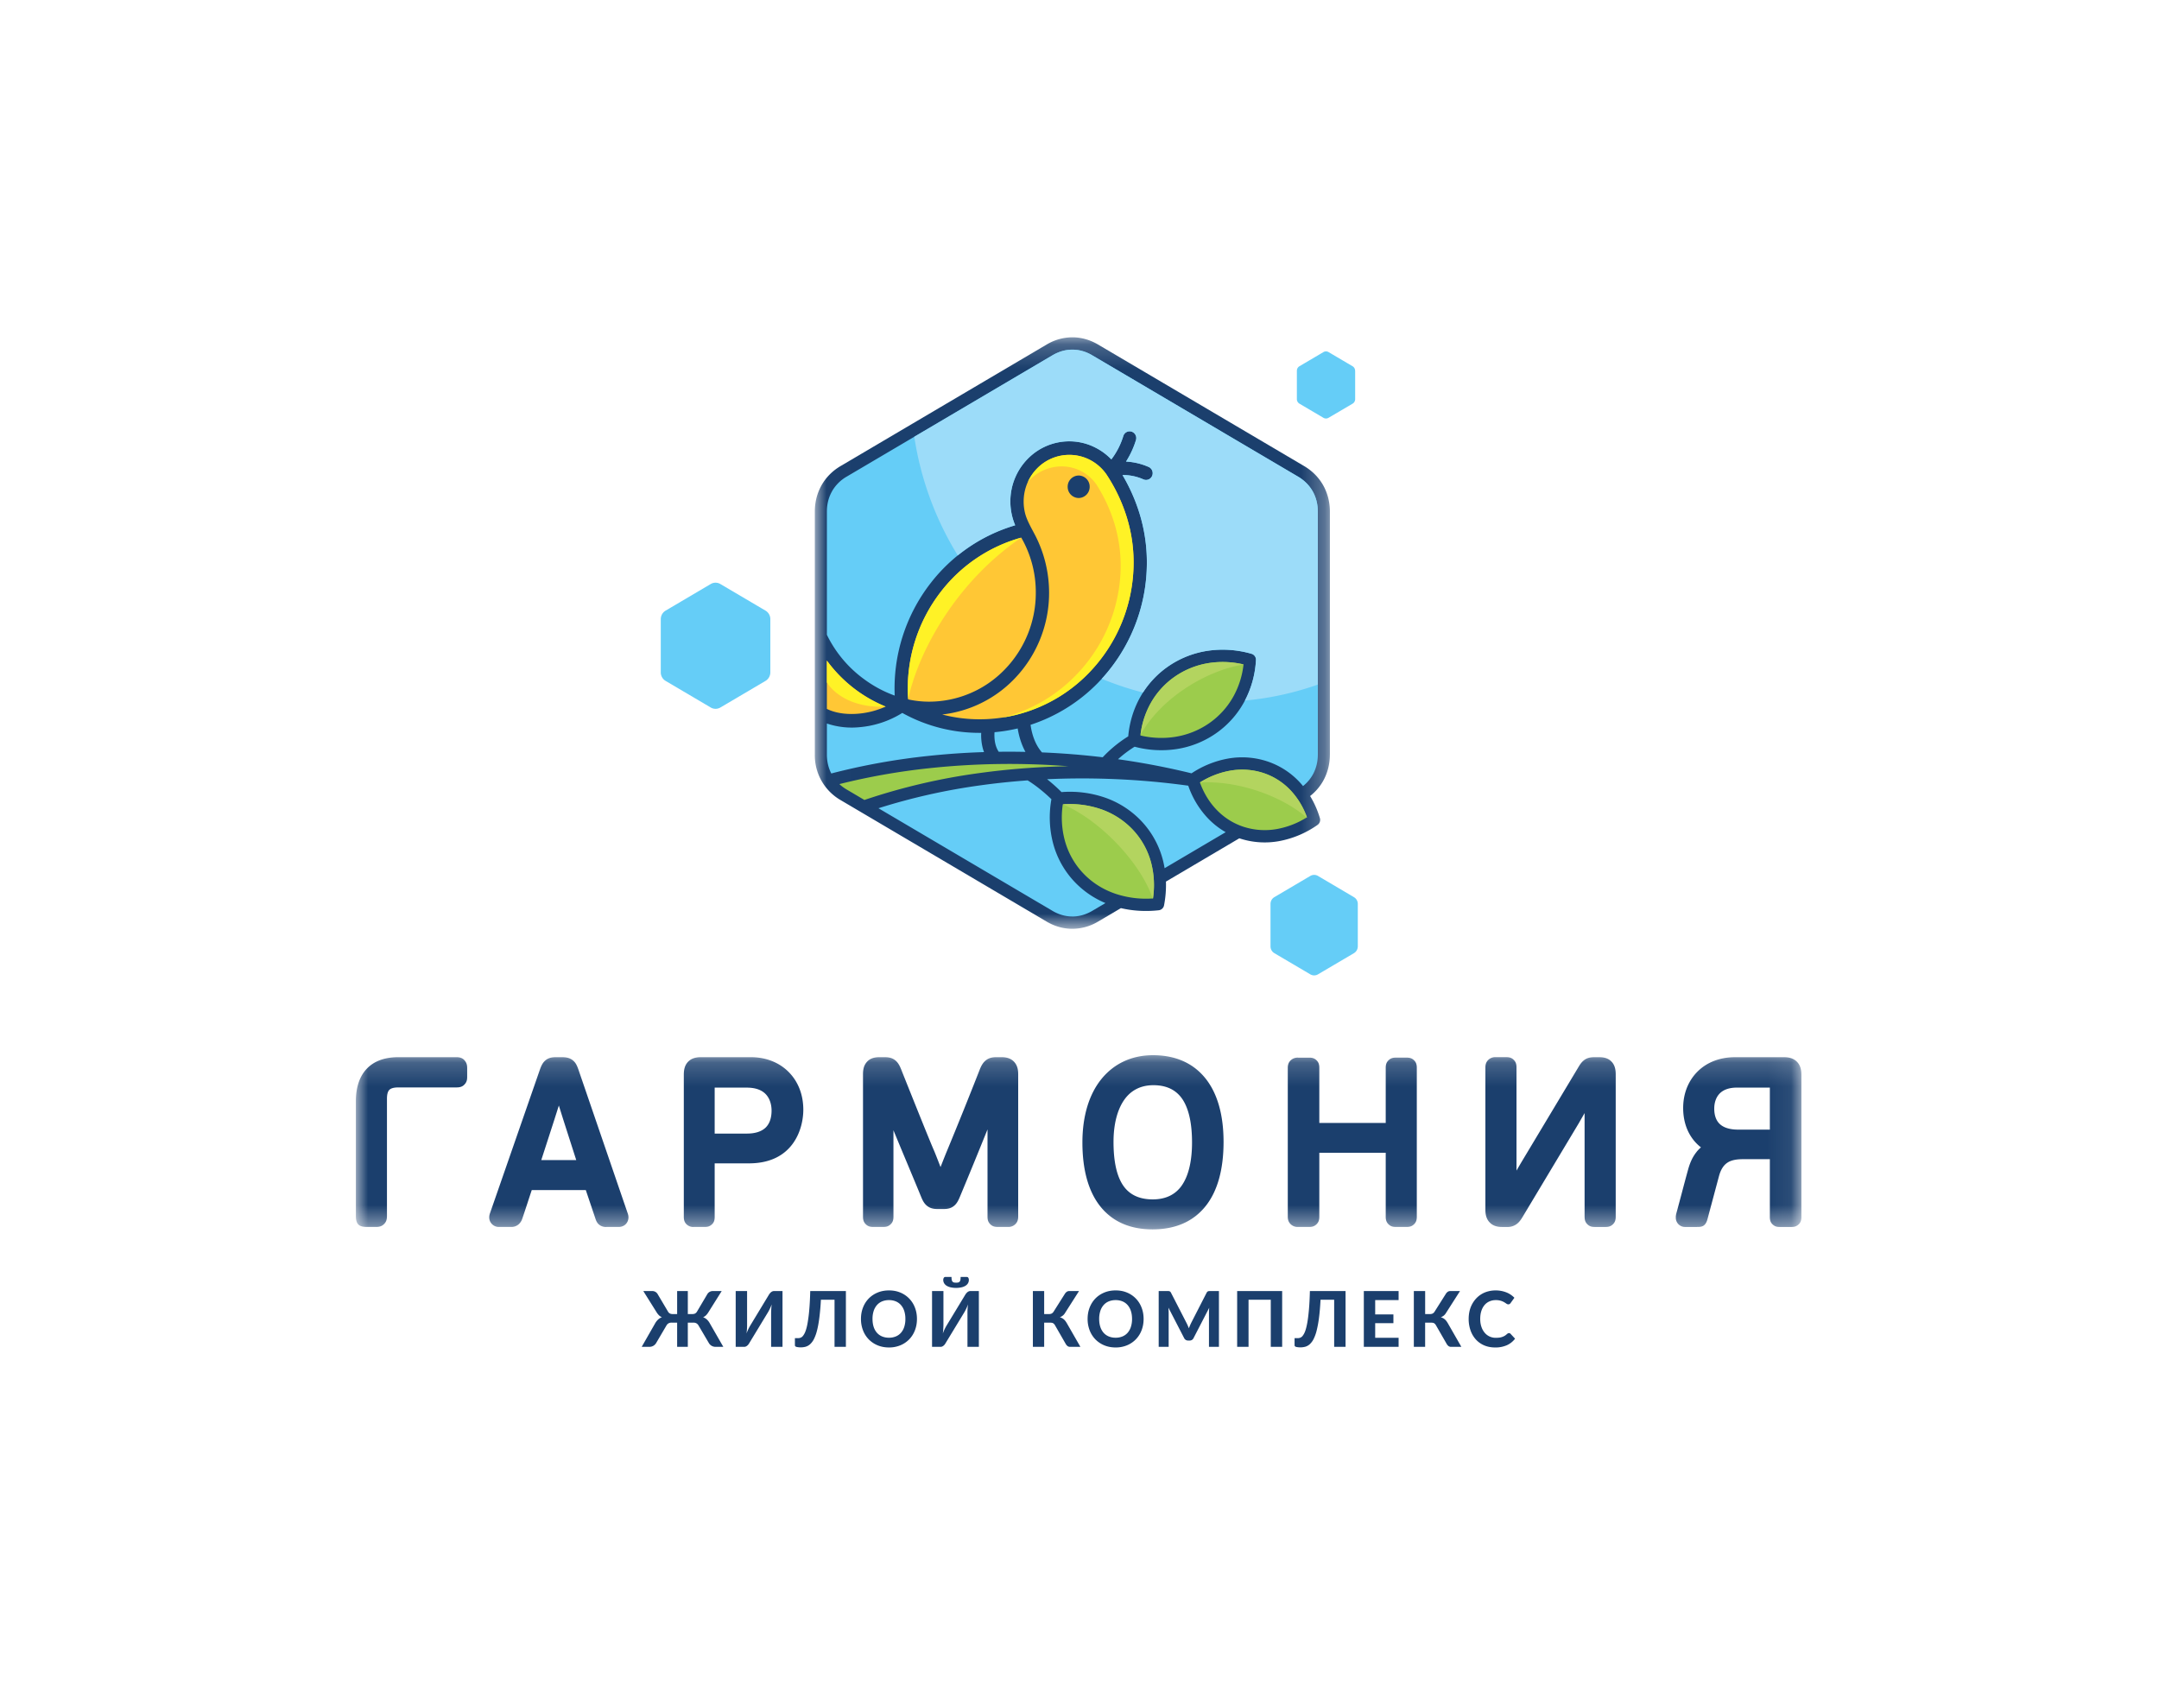 <svg xmlns="http://www.w3.org/2000/svg" xmlns:xlink="http://www.w3.org/1999/xlink" width="91" height="72" viewBox="0 0 91 72"><defs><filter id="a" width="106.5%" height="171.4%" x="-3.3%" y="-28.6%" filterUnits="objectBoundingBox"><feOffset dy="5" in="SourceAlpha" result="shadowOffsetOuter1"/><feGaussianBlur in="shadowOffsetOuter1" result="shadowBlurOuter1" stdDeviation="7.5"/><feColorMatrix in="shadowBlurOuter1" result="shadowMatrixOuter1" values="0 0 0 0 0 0 0 0 0 0 0 0 0 0 0 0 0 0 0.2 0"/><feMerge><feMergeNode in="shadowMatrixOuter1"/><feMergeNode in="SourceGraphic"/></feMerge></filter><path id="b" d="M60.927 7.528V.186H0v7.342h60.927z"/><path id="d" d="M.013.2h21.71v24.934H.013z"/></defs><g fill="none" fill-rule="evenodd" filter="url(#a)" transform="translate(-15 -4)"><path fill="#1B3F6D" d="M78.603 55.196c.026 0 .048.01.066.03l.19.205a.902.902 0 0 1-.347.276 1.188 1.188 0 0 1-.494.094c-.172 0-.327-.03-.465-.09a1.011 1.011 0 0 1-.35-.25 1.119 1.119 0 0 1-.222-.382 1.435 1.435 0 0 1-.078-.481c0-.117.013-.228.037-.334a1.174 1.174 0 0 1 .281-.53 1.04 1.04 0 0 1 .505-.298c.1-.027.206-.04.32-.04a1.242 1.242 0 0 1 .452.086.961.961 0 0 1 .332.224l-.16.224a.149.149 0 0 1-.037.037.1.1 0 0 1-.06.016.132.132 0 0 1-.077-.027 1.833 1.833 0 0 0-.095-.062.695.695 0 0 0-.142-.061.707.707 0 0 0-.215-.028.647.647 0 0 0-.265.054.574.574 0 0 0-.207.154.723.723 0 0 0-.134.25c-.032.097-.048.21-.048.335 0 .126.018.239.052.337a.747.747 0 0 0 .141.251.598.598 0 0 0 .466.208c.054 0 .103-.003.147-.008a.608.608 0 0 0 .228-.078.676.676 0 0 0 .1-.078.19.19 0 0 1 .037-.024.09.09 0 0 1 .042-.01zm-2.008.579h-.435a.172.172 0 0 1-.11-.035.34.34 0 0 1-.082-.103l-.44-.765a.29.29 0 0 0-.04-.057.162.162 0 0 0-.102-.055.443.443 0 0 0-.068-.005h-.25v1.02h-.476v-2.352h.477v.97h.207a.242.242 0 0 0 .108-.022.225.225 0 0 0 .086-.085l.465-.736a.313.313 0 0 1 .081-.092.184.184 0 0 1 .114-.035h.408l-.597.935a.39.39 0 0 1-.093.104.46.46 0 0 1-.12.066.415.415 0 0 1 .172.09c.047.041.09.1.132.174l.563.983zm-3.632-1.972v.605h.768v.368h-.768v.618h.987v.38h-1.466v-2.351h1.466v.38h-.987zm-1.249 1.972h-.48V53.79h-.574c-.016.291-.037.544-.065.756a4.51 4.51 0 0 1-.099.542 1.714 1.714 0 0 1-.131.362.759.759 0 0 1-.162.216.483.483 0 0 1-.19.105.81.81 0 0 1-.392.004c-.037-.015-.056-.037-.056-.066v-.3h.127c.034 0 .07-.006.106-.017a.238.238 0 0 0 .108-.081.71.71 0 0 0 .103-.19c.033-.085.063-.201.09-.349.027-.147.05-.33.07-.55.02-.22.034-.487.042-.8h1.503v2.352zm-2.672 0h-.48V53.79h-.937v1.984h-.48v-2.352h1.897v2.352zm-2.665-2.352v2.352h-.42V54.33a1.978 1.978 0 0 1 .011-.203l-.659 1.276a.176.176 0 0 1-.166.106h-.067a.183.183 0 0 1-.098-.027.185.185 0 0 1-.069-.079l-.661-1.28a4.627 4.627 0 0 1 .01.207v1.445h-.42v-2.352h.362l.054.001a.13.13 0 0 1 .042.009.1.1 0 0 1 .034.022c.01.01.02.025.029.044l.644 1.254a1.94 1.94 0 0 1 .106.24 2.899 2.899 0 0 1 .107-.245l.64-1.25a.164.164 0 0 1 .03-.043.108.108 0 0 1 .075-.03.777.777 0 0 1 .054-.002h.362zm-3.662 1.175c0-.123-.016-.234-.048-.332a.712.712 0 0 0-.137-.25.588.588 0 0 0-.217-.157.735.735 0 0 0-.29-.054.74.74 0 0 0-.29.054.589.589 0 0 0-.219.157.706.706 0 0 0-.137.25 1.072 1.072 0 0 0-.048.332c0 .124.016.235.048.333a.699.699 0 0 0 .137.249c.06.068.133.12.218.156a.74.74 0 0 0 .29.054.735.735 0 0 0 .29-.054.594.594 0 0 0 .218-.156.705.705 0 0 0 .137-.25 1.06 1.06 0 0 0 .048-.332zm.487 0c0 .172-.028.33-.085.478a1.106 1.106 0 0 1-.612.633 1.229 1.229 0 0 1-.482.092c-.177 0-.338-.031-.483-.092a1.117 1.117 0 0 1-.373-.252 1.122 1.122 0 0 1-.24-.381 1.317 1.317 0 0 1-.085-.478c0-.172.028-.331.085-.478.057-.146.137-.273.24-.38.104-.107.228-.191.373-.252s.306-.092.483-.092c.176 0 .337.03.482.092a1.103 1.103 0 0 1 .612.634c.057.146.085.305.085.476zm-2.664 1.177h-.435a.172.172 0 0 1-.11-.035.337.337 0 0 1-.082-.103l-.44-.765a.29.29 0 0 0-.04-.057.196.196 0 0 0-.046-.037.16.16 0 0 0-.056-.018.445.445 0 0 0-.07-.005h-.248v1.02h-.476v-2.352h.476v.97h.208a.24.24 0 0 0 .107-.022.227.227 0 0 0 .086-.085l.465-.736a.313.313 0 0 1 .081-.092.184.184 0 0 1 .115-.035h.407l-.596.935a.388.388 0 0 1-.094.104.456.456 0 0 1-.119.066.416.416 0 0 1 .171.09c.047.041.09.1.132.174l.564.983zm-5.24-2.705c.037 0 .07-.003.094-.01a.11.11 0 0 0 .059-.038.17.17 0 0 0 .03-.074.667.667 0 0 0 .008-.119h.26c.03 0 .053.013.067.039a.167.167 0 0 1 .02.083.274.274 0 0 1-.038.147.32.32 0 0 1-.11.106.547.547 0 0 1-.17.064 1.072 1.072 0 0 1-.44 0 .548.548 0 0 1-.171-.064.318.318 0 0 1-.11-.106.275.275 0 0 1-.04-.147.17.17 0 0 1 .022-.083.071.071 0 0 1 .068-.039h.258c0 .049.003.088.01.12.005.03.015.055.03.073a.11.11 0 0 0 .058.038c.025.007.056.01.094.01zm.96.353v2.352h-.48v-1.402a2.508 2.508 0 0 1 .024-.388 2.022 2.022 0 0 1-.15.323l-.8 1.317a.338.338 0 0 1-.085.102.228.228 0 0 1-.057.035.171.171 0 0 1-.067.013h-.358v-2.352h.48v1.402c0 .058-.003.12-.006.184s-.01.132-.019.203a1.9 1.9 0 0 1 .15-.322l.8-1.32a.465.465 0 0 1 .086-.1.234.234 0 0 1 .057-.034.165.165 0 0 1 .066-.013h.359zm-3.097 1.175a1.07 1.07 0 0 0-.047-.332.708.708 0 0 0-.137-.25.59.59 0 0 0-.218-.157.735.735 0 0 0-.29-.054.74.74 0 0 0-.29.054.59.59 0 0 0-.218.157.713.713 0 0 0-.138.25 1.072 1.072 0 0 0-.047.332c0 .124.016.235.047.333a.706.706 0 0 0 .138.249.59.59 0 0 0 .218.156.74.74 0 0 0 .29.054.735.735 0 0 0 .29-.054.594.594 0 0 0 .218-.156.702.702 0 0 0 .137-.25 1.06 1.06 0 0 0 .047-.332zm.488 0c0 .172-.028.33-.085.478a1.127 1.127 0 0 1-.24.381 1.11 1.11 0 0 1-.372.252 1.229 1.229 0 0 1-.482.092c-.177 0-.338-.031-.483-.092a1.116 1.116 0 0 1-.373-.252 1.119 1.119 0 0 1-.24-.381 1.322 1.322 0 0 1-.085-.478c0-.172.028-.331.085-.478a1.12 1.12 0 0 1 .24-.38c.104-.107.228-.191.373-.252s.306-.092.483-.092c.176 0 .337.03.482.092a1.106 1.106 0 0 1 .612.634c.057.146.085.305.085.476zm-2.995 1.177h-.479V53.79H49.6a9.679 9.679 0 0 1-.065.756c-.027.213-.06.394-.099.542a1.69 1.69 0 0 1-.131.362.751.751 0 0 1-.162.216.48.48 0 0 1-.19.105.81.81 0 0 1-.392.004c-.037-.015-.056-.037-.056-.066v-.3h.127c.034 0 .07-.006.106-.017a.239.239 0 0 0 .108-.081.71.71 0 0 0 .103-.19c.033-.085.064-.201.09-.349a6.24 6.24 0 0 0 .07-.55c.02-.22.034-.487.042-.8h1.503v2.352zm-2.672-2.352v2.352h-.48v-1.402a3.45 3.45 0 0 1 .024-.388 2.022 2.022 0 0 1-.15.323l-.799 1.317a.338.338 0 0 1-.086.102.224.224 0 0 1-.057.035.172.172 0 0 1-.066.013h-.359v-2.352h.48v1.402a2.518 2.518 0 0 1-.024.387 1.96 1.96 0 0 1 .15-.322l.799-1.32a.44.44 0 0 1 .086-.1.23.23 0 0 1 .058-.034.165.165 0 0 1 .065-.013h.359zm-2.495 2.352h-.319a.336.336 0 0 1-.176-.045.325.325 0 0 1-.117-.12l-.426-.724a.254.254 0 0 0-.094-.102.266.266 0 0 0-.13-.03h-.234v1.02h-.45v-1.02h-.233a.264.264 0 0 0-.13.03.257.257 0 0 0-.094.102l-.425.723a.338.338 0 0 1-.117.12.336.336 0 0 1-.178.046h-.317l.566-.99a.67.67 0 0 1 .13-.165.488.488 0 0 1 .156-.094.371.371 0 0 1-.123-.08.707.707 0 0 1-.1-.127l-.561-.896h.377a.258.258 0 0 1 .23.134l.427.72a.211.211 0 0 0 .09.094.26.26 0 0 0 .11.022h.192v-.97h.45v.97h.192c.042 0 .08-.007.112-.022a.22.22 0 0 0 .09-.094l.426-.72a.267.267 0 0 1 .23-.134h.378l-.562.896a.706.706 0 0 1-.099.127.37.37 0 0 1-.123.08c.058.022.11.053.157.094a.637.637 0 0 1 .127.166l.568.989z"/><g transform="translate(30 43.295)"><mask id="c" fill="#fff"><use xlink:href="#b"/></mask><path fill="#1B3F6D" d="M59.598 1.552h-1.39c-.33 0-.56.091-.708.232-.172.164-.246.407-.246.653 0 .28.077.508.24.656.16.146.413.23.768.23h1.336v-1.77zm0 5.45V4.569h-1.126c-.26 0-.484.034-.652.14v.001c-.161.101-.288.28-.368.579l-.483 1.806c-.088.33-.264.33-.443.33v.001h-.496a.386.386 0 0 1-.396-.394v-.056l.012-.083c.062-.225.144-.537.228-.851.09-.34.18-.682.282-1.049.077-.276.183-.517.35-.725h-.002c.057-.07.12-.137.19-.197a1.82 1.82 0 0 1-.42-.458c-.222-.342-.33-.755-.33-1.202 0-.616.222-1.16.62-1.549.379-.37.913-.591 1.562-.591h2.068c.253 0 .43.067.557.203.127.136.176.312.176.536v5.994c0 .157-.038.256-.147.34-.09.071-.17.082-.285.082h-.465c-.115 0-.195-.01-.285-.081-.109-.085-.147-.184-.147-.341zm-7.809-.009V2.626l-.253.441-.003.005L49.22 6.93c-.09.154-.16.263-.258.346a.638.638 0 0 1-.448.15h-.21c-.246 0-.417-.074-.537-.214-.115-.133-.159-.303-.159-.509V.702c0-.157.052-.263.15-.342V.359a.419.419 0 0 1 .282-.09h.447c.125 0 .215.022.302.1v.002c.096.086.13.185.13.33V5.05l.182-.312.001-.002 2.387-3.98v.001c.089-.153.152-.256.253-.341.123-.104.254-.145.453-.145h.219c.246 0 .415.071.534.212.113.134.153.302.153.51v6.001c0 .146-.034.245-.13.331-.088.08-.178.101-.302.101h-.446c-.125 0-.215-.02-.303-.1-.096-.087-.13-.186-.13-.332zM40.608 4.298v2.695c0 .146-.034.245-.13.331-.088.08-.178.101-.302.101h-.465a.417.417 0 0 1-.282-.09c-.098-.079-.15-.185-.15-.342V.72c0-.156.052-.263.15-.341a.415.415 0 0 1 .282-.09h.465c.123 0 .213.02.302.1.096.085.13.185.13.331v2.323h2.799V.72c0-.145.034-.244.13-.33.088-.08.178-.102.302-.102h.447c.123 0 .213.021.301.1.097.086.13.186.13.332v6.273c0 .146-.033.245-.129.331-.089.08-.178.101-.302.101h-.447c-.124 0-.214-.02-.302-.1-.096-.087-.13-.186-.13-.332V4.298h-2.8zm-5.811 1.4c.324-.448.446-1.12.446-1.832 0-.658-.09-1.286-.349-1.736-.238-.412-.638-.68-1.278-.68-.546 0-.943.225-1.208.586-.325.442-.474 1.091-.474 1.802 0 .724.103 1.352.371 1.786.247.399.655.64 1.283.64.57 0 .958-.219 1.209-.565zm1.014-4.533c.504.632.761 1.541.761 2.673 0 1.165-.254 2.08-.757 2.711-.51.64-1.257.979-2.236.979-.974 0-1.708-.344-2.207-.975-.502-.634-.749-1.55-.749-2.687 0-1.131.288-2.028.784-2.654C31.94.542 32.7.186 33.597.186c.965 0 1.707.345 2.214.98zM24.628 4.863l.014.038.022-.053c.102-.26.202-.512.253-.633A194.265 194.265 0 0 0 26.29.805c.079-.206.164-.332.283-.418.13-.094.263-.117.437-.117h.21c.259 0 .431.08.548.223.113.138.148.305.148.499v6.001c0 .157-.052.263-.15.342a.416.416 0 0 1-.282.09h-.428c-.124 0-.215-.021-.303-.1-.095-.087-.13-.186-.13-.332V3.314a233.109 233.109 0 0 1-1.165 2.842c-.07.167-.13.28-.236.372-.12.103-.254.142-.453.142h-.246c-.196 0-.332-.038-.454-.138-.11-.09-.176-.207-.246-.38-.122-.3-.333-.803-.553-1.332-.22-.525-.449-1.074-.612-1.471v3.644c0 .146-.033.245-.13.331-.088.08-.178.101-.302.101h-.419c-.124 0-.214-.021-.302-.1-.096-.087-.13-.186-.13-.332V.992c0-.192.031-.357.14-.495.114-.146.285-.227.547-.227h.21c.186 0 .317.024.447.12.118.088.194.212.272.413.043.11.514 1.29.9 2.246.21.52.394.968.462 1.123.055.123.165.406.275.691zm-9.505-3.31V3.49h1.363c.344 0 .61-.086.782-.25.164-.158.253-.4.253-.719 0-.245-.07-.526-.272-.718-.157-.149-.403-.25-.772-.25h-1.354zm-1.301 5.45V1.009c0-.221.044-.396.167-.533.125-.138.3-.206.556-.206h2.105c.646 0 1.196.228 1.587.619.394.394.622.947.622 1.595 0 .813-.43 2.261-2.29 2.261h-1.446v2.258c0 .157-.038.256-.146.34-.09.071-.171.082-.286.082h-.446a.396.396 0 0 1-.275-.082c-.1-.079-.148-.181-.148-.34zM9.288 4.607l-.553-1.725-.18-.575-.171.537v.002l-.57 1.761h1.474zm1.795 2.818h-.51a.462.462 0 0 1-.257-.053c-.1-.055-.165-.136-.213-.278l-.412-1.223H7.413c-.05.15-.119.358-.185.562-.1.305-.196.597-.227.677a.507.507 0 0 1-.166.225.453.453 0 0 1-.28.09h-.52a.4.4 0 0 1-.414-.408c0-.05.01-.103.027-.155L7.753.803c.065-.186.127-.307.237-.399.122-.102.255-.134.45-.134h.238c.217 0 .357.039.478.142.114.097.167.216.228.392l2.077 6.06a.49.49 0 0 1 .028.156.415.415 0 0 1-.057.212.376.376 0 0 1-.204.168.426.426 0 0 1-.145.025zM1.31 2.023v4.941c0 .154-.036.26-.133.35-.09.085-.19.111-.326.111H.468c-.312 0-.468-.087-.468-.46V2.126C0 1.59.128 1.102.463.753.752.452 1.179.27 1.79.27h2.45c.18 0 .29.057.371.173.07.1.08.192.08.305v.326c0 .129-.01.22-.09.32H4.6c-.086.108-.19.15-.36.15H1.799c-.193 0-.32.034-.39.105-.067.069-.099.194-.099.374z" mask="url(#c)"/></g><g transform="translate(49.331 13.02)"><mask id="e" fill="#fff"><use xlink:href="#d"/></mask><path fill="#1B3F6D" d="M21.723 7.544v10.245h-.001c0 .405-.1.783-.284 1.11v.001a2.154 2.154 0 0 1-.549.636c.174.284.312.596.412.928a.261.261 0 0 1-.1.29 4.11 4.11 0 0 1-1.62.683 3.384 3.384 0 0 1-1.654-.112l-.022-.007-3.092 1.824a4.54 4.54 0 0 1-.08 1 .256.256 0 0 1-.222.209c-.545.06-1.086.03-1.596-.09l-.964.568a2.124 2.124 0 0 1-1.083.304c-.37 0-.74-.101-1.084-.304l-8.686-5.123A2.179 2.179 0 0 1 .013 17.79V7.544c0-.405.1-.782.285-1.111.186-.328.457-.604.8-.806L9.784.504a2.124 2.124 0 0 1 1.084-.305c.37 0 .74.102 1.084.305l8.686 5.123c.343.202.613.478.8.806.185.329.285.707.285 1.111" mask="url(#e)"/></g><path fill="#65CDF7" d="M59.134 31.847l.022.018c.219.175.425.362.585.525a4.547 4.547 0 0 1 1.773.212 3.855 3.855 0 0 1 1.583.998 3.765 3.765 0 0 1 .99 1.998l2.574-1.518a3.305 3.305 0 0 1-.785-.625 3.79 3.79 0 0 1-.792-1.335 32.389 32.389 0 0 0-3.354-.287 32.515 32.515 0 0 0-2.596.014m-7.109 1.223l7.343 4.33c.265.156.548.234.83.234v.001c.283 0 .566-.078.832-.234l.563-.333a3.829 3.829 0 0 1-1.296-.89 3.754 3.754 0 0 1-.908-1.621 4.32 4.32 0 0 1-.073-1.867 6.713 6.713 0 0 0-.473-.417 5.316 5.316 0 0 0-.528-.377c-.667.048-1.32.116-1.96.205a25.817 25.817 0 0 0-4.33.97m4.451-2.367a1.707 1.707 0 0 1-.057-.18 2.184 2.184 0 0 1-.062-.631h-.063a6.692 6.692 0 0 1-3.263-.84 4.057 4.057 0 0 1-1.826.603 3.277 3.277 0 0 1-1.353-.157v1.31c0 .29.065.56.186.796a27.88 27.88 0 0 1 4.075-.738 31.368 31.368 0 0 1 2.363-.163m1.746-.009a2.6 2.6 0 0 1-.117-.242 3.223 3.223 0 0 1-.21-.746 6.886 6.886 0 0 1-.977.158c-.012.19.002.361.041.513.03.115.075.219.136.312.373-.004.748-.003 1.127.005"/><path fill="#65CDF7" d="M62.823 30.477a4.801 4.801 0 0 0-.7.528c1.07.15 2.106.35 3.099.594a4.08 4.08 0 0 1 1.527-.62 3.384 3.384 0 0 1 1.654.112 3.273 3.273 0 0 1 1.519 1.045 1.64 1.64 0 0 0 .408-.476c.14-.249.216-.538.216-.851V20.564c0-.313-.076-.603-.216-.851v-.001a1.67 1.67 0 0 0-.615-.617l-8.686-5.122a1.628 1.628 0 0 0-.83-.234c-.283 0-.566.078-.83.234h-.001l-8.687 5.122a1.671 1.671 0 0 0-.613.616v.002c-.14.248-.216.538-.216.851v5.194a5.039 5.039 0 0 0 1.549 1.858c.4.298.843.539 1.31.705a7.24 7.24 0 0 1 1.513-4.738 7.024 7.024 0 0 1 3.565-2.44 2.586 2.586 0 0 1-.203-1.003c0-.7.278-1.334.727-1.793a2.45 2.45 0 0 1 1.756-.743c.406 0 .79.1 1.13.28.24.124.457.288.643.482a3.129 3.129 0 0 0 .504-.984.278.278 0 0 1 .35-.187c.147.046.23.207.183.357a3.724 3.724 0 0 1-.417.905 2.705 2.705 0 0 1 .953.227c.141.061.208.23.147.374a.277.277 0 0 1-.366.15 2.157 2.157 0 0 0-.883-.183 7.58 7.58 0 0 1 .709 1.593c.204.658.318 1.355.318 2.078a7.254 7.254 0 0 1-2.064 5.09 7.02 7.02 0 0 1-2.839 1.768c.035.249.095.474.18.674.077.183.177.346.301.489.87.036 1.725.105 2.56.205a5.316 5.316 0 0 1 1.076-.882c.05-.57.214-1.12.484-1.615a3.876 3.876 0 0 1 1.196-1.33 3.955 3.955 0 0 1 1.673-.662 4.353 4.353 0 0 1 1.846.128.26.26 0 0 1 .185.264 4.155 4.155 0 0 1-.496 1.762 3.877 3.877 0 0 1-1.196 1.331 3.952 3.952 0 0 1-1.672.661 4.342 4.342 0 0 1-1.75-.102"/><path fill="#9CDCF9" d="M70.545 27.858a12.63 12.63 0 0 1-3.073.673 4.16 4.16 0 0 0 .466-1.706.259.259 0 0 0-.185-.264 4.353 4.353 0 0 0-1.846-.128 3.959 3.959 0 0 0-1.673.661 3.872 3.872 0 0 0-1.058 1.098 12.61 12.61 0 0 1-1.737-.578 7.255 7.255 0 0 0 1.9-4.918 7 7 0 0 0-.317-2.078 7.573 7.573 0 0 0-.71-1.593 2.112 2.112 0 0 1 .884.184.277.277 0 0 0 .366-.151.287.287 0 0 0-.148-.374 2.707 2.707 0 0 0-.952-.227l.078-.129a3.72 3.72 0 0 0 .34-.776.287.287 0 0 0-.184-.357.279.279 0 0 0-.35.187 3.144 3.144 0 0 1-.504.984 2.495 2.495 0 0 0-.642-.483 2.428 2.428 0 0 0-1.13-.28 2.45 2.45 0 0 0-1.757.744 2.555 2.555 0 0 0-.727 1.793 2.588 2.588 0 0 0 .203 1.003 6.952 6.952 0 0 0-2.42 1.27 13.296 13.296 0 0 1-1.832-5.002l5.83-3.439h.002c.264-.155.547-.233.83-.233.282 0 .565.078.83.234l8.687 5.121c.265.158.473.369.614.618.14.25.215.539.215.852v7.294z"/><path fill="#FFC735" d="M60.465 19.045a.47.47 0 0 0-.464.474.47.47 0 0 0 .464.474.47.47 0 0 0 .464-.474.47.47 0 0 0-.464-.474zm-1.828 2.53c-.14-.27-.337-.606-.417-.889a2.01 2.01 0 0 1-.074-.546c0-.542.215-1.034.563-1.389a1.897 1.897 0 0 1 2.923.243l.001.001a7.05 7.05 0 0 1 .855 1.795c.187.604.292 1.244.292 1.906 0 1.83-.726 3.486-1.9 4.685a6.399 6.399 0 0 1-4.586 1.94c-.554 0-1.08-.07-1.58-.202a5.005 5.005 0 0 0 3.022-1.483 5.21 5.21 0 0 0 1.482-3.655 5.282 5.282 0 0 0-.581-2.406zm-5.365 6.791a4.2 4.2 0 0 0 .006.117c.289.062.583.095.88.095a4.44 4.44 0 0 0 3.182-1.347 4.632 4.632 0 0 0 1.318-3.25 4.617 4.617 0 0 0-.612-2.318 6.458 6.458 0 0 0-3.385 2.275 6.66 6.66 0 0 0-1.39 4.428zm-3.42-1.52a5.773 5.773 0 0 0 2.478 1.94 3.559 3.559 0 0 1-1.17.3c-.49.04-.956-.028-1.308-.203v-2.036z"/><path fill="#9CCC4C" d="M60.038 31.301a31.875 31.875 0 0 0-5.873.082 27.539 27.539 0 0 0-3.787.67c.09.083.192.159.304.225l.013.008.739.436a25.96 25.96 0 0 1 4.854-1.135 31.278 31.278 0 0 1 3.75-.286m-.242 1.605a3.758 3.758 0 0 0 .082 1.513c.139.516.399.995.783 1.398.384.404.857.693 1.376.866a4.06 4.06 0 0 0 1.56.19 3.767 3.767 0 0 0-.08-1.514c-.14-.516-.4-.995-.784-1.398a3.354 3.354 0 0 0-1.376-.866 4.059 4.059 0 0 0-1.56-.19m5.778-.921c.153.423.378.802.668 1.114.317.341.71.603 1.17.754a2.9 2.9 0 0 0 1.414.094 3.55 3.55 0 0 0 1.26-.494 3.25 3.25 0 0 0-.669-1.114 2.768 2.768 0 0 0-1.17-.754 2.892 2.892 0 0 0-1.413-.094 3.556 3.556 0 0 0-1.26.494m-2.508-1.98c.475.11.961.133 1.434.062a3.46 3.46 0 0 0 1.46-.576A3.363 3.363 0 0 0 67 28.335a3.6 3.6 0 0 0 .414-1.327 3.823 3.823 0 0 0-1.433-.062 3.454 3.454 0 0 0-1.461.576 3.359 3.359 0 0 0-1.038 1.155 3.604 3.604 0 0 0-.414 1.328"/><path fill="#B3D45F" d="M65.575 31.985c1.61-.092 3.45.572 4.497 1.476l.014-.009a3.254 3.254 0 0 0-.668-1.114 2.771 2.771 0 0 0-1.17-.754 2.895 2.895 0 0 0-1.413-.094 3.556 3.556 0 0 0-1.26.494v.001zm-5.779.92c1.643.697 3.322 2.55 3.786 3.968h.015a3.762 3.762 0 0 0-.08-1.514 3.234 3.234 0 0 0-.784-1.398 3.355 3.355 0 0 0-1.376-.866 4.05 4.05 0 0 0-1.56-.19zm3.274-2.928c.892-1.598 2.84-2.73 4.343-2.962v-.007a3.824 3.824 0 0 0-1.433-.062 3.455 3.455 0 0 0-1.461.576 3.36 3.36 0 0 0-1.038 1.155 3.6 3.6 0 0 0-.41 1.3z"/><path fill="#FFF226" d="M57.236 29.252a6.422 6.422 0 0 0 3.644-1.871 6.677 6.677 0 0 0 1.9-4.685 6.42 6.42 0 0 0-.292-1.906 7.06 7.06 0 0 0-.855-1.795v-.001a1.949 1.949 0 0 0-.687-.604 1.897 1.897 0 0 0-2.237.36c-.159.164-.29.355-.386.565a1.889 1.889 0 0 1 1.423-.654 1.782 1.782 0 0 1 1.486.79v.002c.332.526.598 1.109.774 1.733.163.583.246 1.201.227 1.84a6.65 6.65 0 0 1-1.972 4.525 6.461 6.461 0 0 1-3.025 1.7m-3.964-.885a4.2 4.2 0 0 0 .006.117c.426-2.012 2.01-4.943 4.768-6.82a6.458 6.458 0 0 0-3.385 2.275 6.66 6.66 0 0 0-1.39 4.428m-3.419-1.519a5.759 5.759 0 0 0 2.478 1.939c-1.204.065-2.095-.42-2.478-1.02v-.92z"/><path fill="#65CDF7" d="M47.469 25.106v2.231c0 .156-.076.29-.209.369l-1.892 1.115a.4.4 0 0 1-.416 0l-1.892-1.115a.417.417 0 0 1-.209-.369v-2.231c0-.156.076-.29.21-.369l1.89-1.115a.399.399 0 0 1 .417 0l1.892 1.115a.418.418 0 0 1 .209.369m24.65-10.471v1.187a.224.224 0 0 1-.111.196L71 16.61a.212.212 0 0 1-.222 0l-1.006-.593a.222.222 0 0 1-.11-.196v-1.187c0-.084.04-.155.11-.197l1.006-.593a.212.212 0 0 1 .222 0l1.007.593c.07.042.11.113.11.197m.113 22.476v1.778c0 .124-.06.231-.166.294l-1.508.888a.318.318 0 0 1-.332 0l-1.507-.888a.332.332 0 0 1-.166-.294V37.11c0-.125.06-.232.166-.294l1.507-.889a.319.319 0 0 1 .332 0l1.508.89a.33.33 0 0 1 .166.293"/></g></svg>